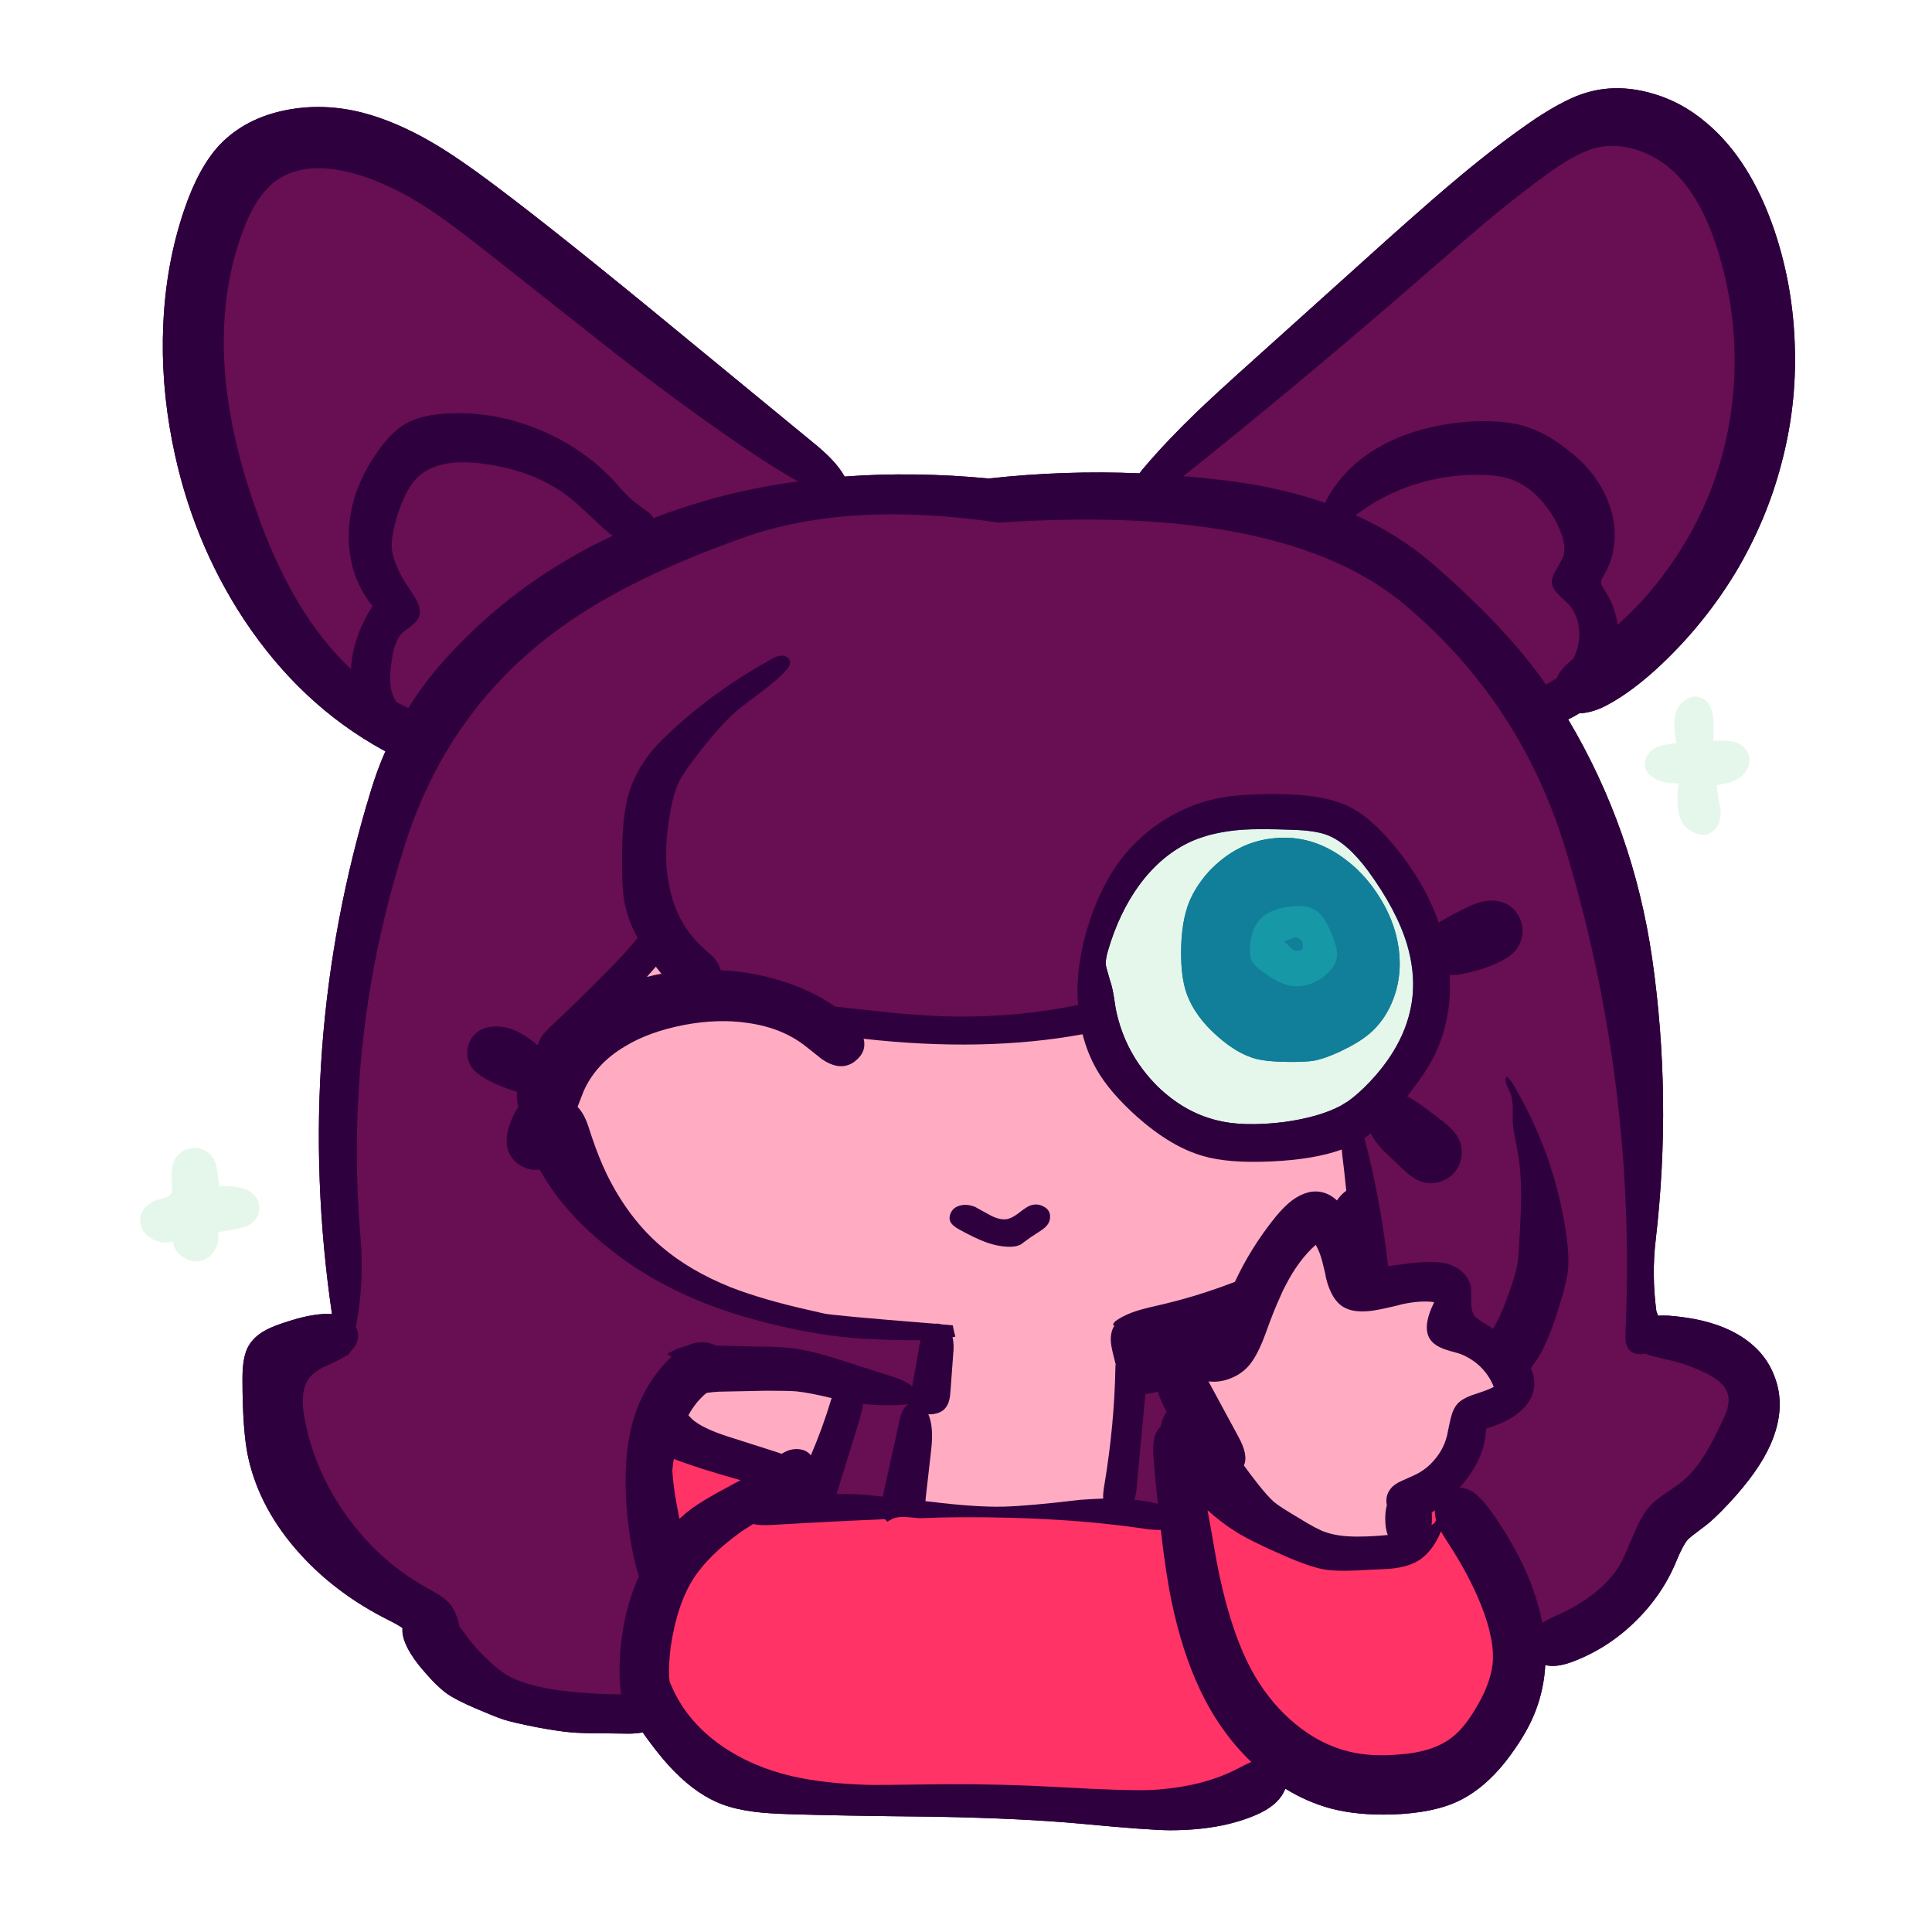 
<svg xmlns="http://www.w3.org/2000/svg" version="1.1" xmlns:xlink="http://www.w3.org/1999/xlink" preserveAspectRatio="none" x="0px" y="0px" width="300px" height="300px" viewBox="0 0 300 300">
<defs/>

<g id="Layer_1">
<g id="Layer_1_copy" transform="matrix( 1, 0, 0, 1, 21.75,13.7) ">
<g>
<g>
<g>
<path fill="#2F003E" stroke="none" d="
M 256.95 40.15
Q 256.7 30.8 253.8 22.15 250.05 11.1 243.25 5.4 239.3 2 234.4 0.7 229.2 -0.7 224.55 0.7 221.55 1.55 216.8 4.65 211.25 8.4 204.85 13.75 201.05 16.9 193.55 23.6
L 172.55 42.5
Q 166.75 47.7 163.95 50.4 159.3 54.9 155.95 58.85 155.5 59.35 155.2 59.8 143.55 59.3 131.8 60.6 120.1 59.5 109.4 60.3 108.65 58.95 107.4 57.65 106.4 56.55 104.3 54.85
L 83.8 38
Q 65 22.5 55.25 15.2 49.35 10.75 45.4 8.45 39.75 5.15 34.55 3.8 28.5 2.25 22.65 3.4 16.35 4.65 12.4 8.75 9.1 12.25 6.85 18.9 4 27.3 3.6 36.75 3.2 45.7 5 54.9 7.95 70.1 16.2 82.6 24.95 95.75 37.7 102.75 37.9 102.85 38.1 102.95 36.8 105.9 35.85 109.05 23.7 148.7 29.8 190.35 27.25 190.15 23.25 191.4 20.8 192.15 19.6 192.8 17.7 193.8 16.85 195.3 15.9 196.9 15.9 200.35 15.9 208.6 16.8 212.65 18.6 220.7 24.85 227.6 30.5 233.85 38.75 237.95 39.95 238.55 40.75 239.1 40.55 241.35 43.2 244.75 45.8 247.95 47.6 249.25 48.9 250.2 52.15 251.6 54.95 252.8 56.4 253.3 57.8 253.75 61.55 254.5 64.75 255.1 66.9 255.3 68.6 255.45 71.95 255.45
L 75.8 255.5
Q 77.1 255.5 78.05 255.3 80.75 259.15 83.05 261.45 86.6 265.05 90.45 266.5 92.65 267.3 95.5 267.65 97.5 267.9 100.75 268 108.35 268.25 123.5 268.4 137.1 268.65 146.25 269.5 156.8 270.5 159.95 270.5 167.65 270.5 173.1 268.2 176.45 266.8 177.55 264.65 177.7 264.35 177.85 264.05 181.25 266.15 185 267.15 189.05 268.2 194.35 268.05 200.8 267.85 204.75 265.95 209.45 263.7 213.35 258.05 215.6 254.85 216.7 251.95 218 248.55 218.2 244.85 219.95 245.3 222.65 244.25 228.05 242.15 232.2 238.05 236.45 233.9 238.6 228.6 239.6 226.2 240.3 225.4 240.6 225.05 242.55 223.6 244.25 222.4 246.75 219.7 251.35 214.75 253.15 210.65 255.75 204.8 253.7 199.8 251.95 195.35 246.95 192.9 243.15 191.05 237.4 190.6 236.45 190.55 235.7 190.6 235.6 190.25 235.45 189.9 234.7 184.25 235.35 178.8 237.9 156.8 234.8 135.15 231.9 115.1 221.75 98 222.2 97.8 222.65 97.55 223.05 97.3 223.5 97.05 223.6 97.05 223.75 97.05 225.8 96.9 227.95 95.7 231.85 93.6 236.25 89.45 242.95 83.1 247.75 75.2 252.55 67.15 254.85 58.35 257.25 49.4 256.95 40.15
M 199.5 132.95
Q 199.5 141.7 193.3 147.9 187.1 154.1 178.35 154.1 169.6 154.1 163.4 147.9 157.2 141.7 157.2 132.95 157.2 124.2 163.4 118 169.6 111.8 178.35 111.8 187.1 111.8 193.3 118 199.5 124.2 199.5 132.95 Z"/>

<path fill="#117F9A" stroke="none" d="
M 193.3 147.9
Q 199.5 141.7 199.5 132.95 199.5 124.2 193.3 118 187.1 111.8 178.35 111.8 169.6 111.8 163.4 118 157.2 124.2 157.2 132.95 157.2 141.7 163.4 147.9 169.6 154.1 178.35 154.1 187.1 154.1 193.3 147.9 Z"/>
</g>
</g>
</g>
</g>

<g id="Layer_1" transform="matrix( 1, 0, 0, 1, 21.75,13.7) ">
<g>
<g>
<g>
<path fill="#E5F7EB" stroke="none" d="
M 5.5 166.15
Q 4.65 167.5 4.95 170.25 5.05 171.35 4.7 171.8 4.35 172.25 3.25 172.45 0.8 173.1 0.2 174.75 -0.15 175.65 0.15 176.7 0.5 177.7 1.3 178.3 2.85 179.55 5.1 179.1 5.3 180.55 6.6 181.45 7.95 182.4 9.35 182.1 10.8 181.8 11.6 180.4 12.45 179.05 12.05 177.65 12.1 177.65 15.1 177.1 16.9 176.8 17.7 175.9 18.4 175.2 18.5 174.2 18.6 173.15 18.1 172.35 16.85 170.3 12.4 170.5 12.15 169.9 12.05 168.6 11.9 167.3 11.65 166.7 10.8 164.8 8.75 164.55 7.8 164.5 6.9 164.9 6.05 165.35 5.5 166.15
M 242.25 94.6
Q 241.15 94.2 240 94.95 238.9 95.65 238.5 96.85 237.95 98.45 238.55 101.7 236.4 101.9 235.45 102.35 233.75 103.25 233.65 104.85 233.65 106.55 235.6 107.4 236.7 107.95 238.9 107.95 238.4 111.85 239.3 113.7 239.95 115.05 241.45 115.65 243 116.3 244.1 115.45 245.6 114.4 245.4 112 244.9 109.5 244.85 108.2 247.35 107.9 248.6 106.9 249.4 106.2 249.75 105.25 250.1 104.2 249.7 103.3 249.2 101.9 247.35 101.45 246.5 101.25 244.3 101.35 244.4 98.85 244.25 97.6 243.95 95.15 242.25 94.6
M 190.7 121.55
Q 187.4 117.1 184.3 115.95 182.45 115.25 178.85 115.15 173.75 114.95 171 115.15 166.65 115.5 163.45 116.85 158.65 118.95 155.1 123.8 152 128.1 150.3 133.9 149.9 135.3 149.95 136.05 150 136.5 150.6 138.5 150.9 139.35 151.15 140.7 151.25 141.45 151.5 142.95 152.9 149.9 157.95 154.95 162.1 159 167.15 160.25 171.2 161.3 177.5 160.55 183.05 159.8 186.45 158 186.85 157.75 187.25 157.5 187.35 157.45 187.45 157.4 189.1 156.25 190.95 154.3 196.95 147.95 197.6 140.85 197.95 137.1 196.75 133 195.15 127.65 190.7 121.55
M 165.85 121.75
Q 170.3 116.95 176.2 116.45 181.95 115.9 186.95 119.6 189.85 121.7 192 124.9 195.65 130.3 195.6 136.2 195.55 139.25 194.35 142.05 193.1 144.95 190.85 146.85 189.25 148.2 186.3 149.6 183.9 150.7 182.3 151 181.15 151.2 178.75 151.2 175.2 151.2 173.2 150.7 170.35 149.9 167.4 147.3 163.75 144.15 162.45 140.4 161.65 138 161.65 134.3 161.65 129.4 162.95 126.25 163.95 123.9 165.85 121.75 Z"/>

<path fill="#2F003E" stroke="none" d="
M 256.95 40.15
Q 256.7 30.8 253.8 22.15 250.05 11.1 243.25 5.4 239.3 2 234.4 0.7 229.2 -0.7 224.55 0.7 221.55 1.55 216.8 4.65 211.25 8.4 204.85 13.75 201.05 16.9 193.55 23.6
L 172.55 42.5
Q 166.75 47.7 163.95 50.4 159.3 54.9 155.95 58.85 155.5 59.35 155.2 59.8 143.55 59.3 131.8 60.6 120.1 59.5 109.4 60.3 108.65 58.95 107.4 57.65 106.4 56.55 104.3 54.85
L 83.8 38
Q 65 22.5 55.25 15.2 49.35 10.75 45.4 8.45 39.75 5.15 34.55 3.8 28.5 2.25 22.65 3.4 16.35 4.65 12.4 8.75 9.1 12.25 6.85 18.9 4 27.3 3.6 36.75 3.2 45.7 5 54.9 7.95 70.1 16.2 82.6 24.95 95.75 37.7 102.75 37.9 102.85 38.1 102.95 36.8 105.9 35.85 109.05 23.7 148.7 29.8 190.35 27.25 190.15 23.25 191.4 20.8 192.15 19.6 192.8 17.7 193.8 16.85 195.3 15.9 196.9 15.9 200.35 15.9 208.6 16.8 212.65 18.6 220.7 24.85 227.6 30.5 233.85 38.75 237.95 39.95 238.55 40.75 239.1 40.55 241.35 43.2 244.75 45.8 247.95 47.6 249.25 48.9 250.2 52.15 251.6 54.95 252.8 56.4 253.3 57.8 253.75 61.55 254.5 64.75 255.1 66.9 255.3 68.6 255.45 71.95 255.45
L 75.8 255.5
Q 77.1 255.5 78.05 255.3 80.75 259.15 83.05 261.45 86.6 265.05 90.45 266.5 92.65 267.3 95.5 267.65 97.5 267.9 100.75 268 108.35 268.25 123.5 268.4 137.1 268.65 146.25 269.5 156.8 270.5 159.95 270.5 167.65 270.5 173.1 268.2 176.45 266.8 177.55 264.65 177.7 264.35 177.85 264.05 181.25 266.15 185 267.15 189.05 268.2 194.35 268.05 200.8 267.85 204.75 265.95 209.45 263.7 213.35 258.05 215.6 254.85 216.7 251.95 218 248.55 218.2 244.85 219.95 245.3 222.65 244.25 228.05 242.15 232.2 238.05 236.45 233.9 238.6 228.6 239.6 226.2 240.3 225.4 240.6 225.05 242.55 223.6 244.25 222.4 246.75 219.7 251.35 214.75 253.15 210.65 255.75 204.8 253.7 199.8 251.95 195.35 246.95 192.9 243.15 191.05 237.4 190.6 236.45 190.55 235.7 190.6 235.6 190.25 235.45 189.9 234.7 184.25 235.35 178.8 237.9 156.8 234.8 135.15 231.9 115.1 221.75 98 222.2 97.8 222.65 97.55 223.05 97.3 223.5 97.05 223.6 97.05 223.75 97.05 225.8 96.9 227.95 95.7 231.85 93.6 236.25 89.45 242.95 83.1 247.75 75.2 252.55 67.15 254.85 58.35 257.25 49.4 256.95 40.15
M 244.85 24.75
Q 247.55 33.15 247.6 42 247.65 50.9 245 59.25 242.35 67.6 237.1 74.8 233.7 79.55 229.45 83.3 229.45 83.15 229.4 83 228.9 80.15 227.3 77.75 226.85 77.1 226.85 76.7 226.85 76.4 227.3 75.6 228.7 73.3 228.95 70.35 229.15 67.55 228.2 64.85 226.5 59.8 221.6 56.1 218.2 53.35 214.55 52.35 211.3 51.5 206.55 51.75 199.6 52.25 194.25 54.75 188.05 57.65 184.75 63 184.25 63.75 184.05 64.4 177.6 62.15 170 61.1 166 60.55 162 60.25 180.2 45.7 198 30.25 206 23.3 208.35 21.3 214.25 16.35 219.1 12.9 223.55 9.75 226.5 9.15 229.6 8.55 232.95 9.75 236.05 10.9 238.5 13.3 242.45 17.25 244.85 24.75
M 188.75 66.3
Q 192.95 63.1 198.15 61.45 203.35 59.85 208.75 60.05 211.6 60.15 213.45 60.95 215.15 61.65 216.8 63.2 219.4 65.75 220.7 69.15 221.45 71.25 221 72.7 220.9 73.05 219.85 74.85 219.1 76.1 219.25 77 219.4 77.75 220.15 78.5 220.55 78.95 221.5 79.8 222.7 80.95 223.2 82.65 223.65 84.25 223.4 85.95 223.2 87.35 222.55 88.6 221.2 89.65 220.6 90.5 220.2 91.05 220 91.6 219.4 92 218.3 92.6 212.35 83.95 200.7 73.85 195.45 69.3 188.75 66.3
M 213.65 133.8
Q 214.4 132.85 214.6 131.65 214.8 130.4 214.4 129.3 213.5 126.8 210.95 126.25 209.35 125.9 207.3 126.65 206.35 127 203.75 128.35 202.5 129.05 201.65 129.55 199.4 123.1 194.3 117.1 191.05 113.3 188.05 111.7 184.05 109.6 176.25 109.6 170.4 109.6 167.15 110.3 162.5 111.3 158.45 114 154.35 116.75 151.65 120.65 149.6 123.6 148 127.75 145.6 134.15 145.55 140.3 145.55 141.35 145.65 142.35 136.4 144.25 126.85 144.15 122.6 144.1 117.05 143.6 115.15 143.4 107.9 142.6 104.2 139.95 98.85 138.4 94.55 137.15 90.15 136.95 89.95 136 89.15 135.05 88.95 134.85 87.3 133.35 83.15 129.6 82.05 123.25 81.15 118.35 82.45 111.7 83 109.05 83.75 107.55 84.3 106.5 85.7 104.6 89.9 99 92.8 96.55 93.45 96 96.65 93.6 99 91.85 100.25 90.45 101.05 89.65 100.9 88.95 100.65 88.1 99.55 88.1 98.85 88.15 97.95 88.7 89.2 93.55 82.4 99.9 80 102.1 78.75 103.85 76.8 106.5 75.9 109.5 74.75 113.25 74.85 120.65 74.85 124.2 75.15 125.95 75.6 128.85 77.25 131.95 75.7 133.9 73.15 136.5 68.2 141.55 63.65 145.8 62.75 146.75 62.55 146.95 62 147.7 61.8 148.45 61.75 148.55 61.7 148.6 60.5 147.5 59 146.7 57.3 145.75 55.55 145.7 53.55 145.6 52.25 146.65 51.1 147.6 50.85 149.2 50.65 150.8 51.5 152.05 52.2 153.05 54.15 154.1 55.5 154.8 57.5 155.5 58.05 155.7 58.55 155.8 58.4 157.05 58.75 158.15 58.4 158.7 58.05 159.35 56.2 163.1 57.4 165.5 58.1 166.95 59.75 167.6 60.95 168.1 62.05 167.9 66.1 175.35 75.05 181.85 83.15 187.65 93.95 190.8 104.7 193.9 113.85 194.25 118.3 194.45 121.2 194.4 121 195.1 120.85 196.2 120.3 199.5 120 200.9 119.95 201.25 119.9 201.6 118.9 200.7 116.8 200.05
L 109.3 197.65
Q 105 196.25 102.3 195.8 99.95 195.4 96.2 195.4 91.05 195.3 90.05 195.25 89.7 195.25 89.4 195.25 89 195.05 88.55 194.9 87.25 194.55 85.9 194.9 85.35 195.05 84.8 195.35 84.65 195.35 84.5 195.4 83.25 195.7 81.85 196.55 82.2 196.75 82.55 197 82 197.45 81.5 198 78 201.85 76.55 206.95 75.4 210.85 75.4 216.3 75.4 221.5 76.4 226.8 76.8 229 77.4 230.8 77.4 230.85 77.4 230.95 77.4 231.05 77.45 231.15 77.35 231.35 77.25 231.55 74.55 237.9 74.45 245.35 74.45 247.6 74.7 249.4 70.05 249.4 64.85 248.75 59.7 248 56.95 246.4 55.4 245.45 53.8 243.85 51.8 241.95 50.05 239.45 49.8 239.1 49.6 238.85 49.5 238.45 49.45 238.2 49.05 236.65 48.35 235.65 47.7 234.75 46.5 234 46.05 233.7 44.35 232.75 37.05 228.65 32.05 221.65 27 214.6 25.5 206.35 24.8 202.2 26.25 200.3 26.95 199.4 28.35 198.65 30.1 197.85 30.9 197.45 31.5 197.15 32.05 196.75
L 32.35 196.7
Q 32.45 196.55 32.5 196.4 32.8 196.05 33.1 195.7 34.05 194.5 33.8 193.2 33.75 192.75 33.5 192.35 34.8 185.75 34.25 178.75 31.55 147.1 41.25 117.1 48.3 95.2 67.1 82.5 77.4 75.55 93.65 69.8 109.9 64 133.35 67.45 177.8 64.45 196.5 80.3 214.55 95.55 221.4 118.35 232.4 154.85 230.65 193.35 230.45 197.05 233.7 196.5 234.35 196.8 236.85 197.35 240.15 198.05 243.2 199.55 246.25 201.05 246.6 203.05 246.9 204.5 245.8 206.75 244.15 210.3 242.95 212.2 241.15 215.1 238.95 216.75 238.55 217.05 236.85 218.2 235.55 219.05 234.85 219.75 233.35 221.15 232.1 224.15 230.3 228.35 229.95 229 227.1 234 219.75 237.25 218.4 237.85 217.75 238.3 217.5 237.05 217.15 235.8 215.3 228.85 209.95 221.2 208.15 218.65 206.75 217.85 205.85 217.35 204.9 217.3 208.9 212.8 209 208.15 212.6 207 214.2 205.55 216.85 203.3 216.45 200.35 216.35 199.6 215.95 198.75 216.5 198 216.95 197.35 218.7 194.65 220.5 188.7 221.6 185.1 221.75 183.3 221.9 181.55 221.55 178.6 219.8 165.7 213.1 154.5 212.6 153.7 212.15 153.5 211.95 153.95 212.15 154.65 212.3 155 212.65 155.75 213.1 156.65 213.15 158.15 213.15 159 213.15 160.65 213.25 161.95 213.8 164.5 214.45 167.75 214.45 171.9 214.45 174.4 214.15 179.35 214.05 181.6 213.85 182.7 213.6 184.1 212.8 186.4 211.4 190.5 210.25 192.35 210.15 192.5 210.1 192.65 209.6 192.25 209.2 192.05 207.6 191.1 207.25 190.7 206.7 189.95 206.7 188.5 206.7 186.4 206.65 186.05 206.35 184.75 205.25 183.75 204.2 182.85 202.8 182.5 201 182.05 197.3 182.45
L 193.8 182.9
Q 192.5 171.85 190.1 163.05 190.6 162.7 191.1 162.3 191.7 163.5 192.9 164.8
L 195.15 166.95
Q 196.45 168.2 196.9 168.55 197.9 169.4 198.85 169.75 200.2 170.25 201.7 169.85 203.15 169.45 204.1 168.35 205.05 167.2 205.2 165.7 205.35 164.2 204.65 162.95 203.9 161.6 201.8 160.05
L 199.55 158.35
Q 197.95 157.15 196.75 156.55 197 156.2 197.25 155.9 199.45 153.05 200.6 150.95 202.7 147.05 203.25 142.3 203.5 140 203.35 137.7 203.5 137.7 203.7 137.7 205.7 137.7 209.4 136.4 212.6 135.2 213.65 133.8
M 184.3 115.95
Q 187.4 117.1 190.7 121.55 195.15 127.65 196.75 133 197.95 137.1 197.6 140.85 196.95 147.95 190.95 154.3 189.1 156.25 187.45 157.4 187.35 157.45 187.25 157.5 186.85 157.75 186.45 158 183.05 159.8 177.5 160.55 171.2 161.3 167.15 160.25 162.1 159 157.95 154.95 152.9 149.9 151.5 142.95 151.25 141.45 151.15 140.7 150.9 139.35 150.6 138.5 150 136.5 149.95 136.05 149.9 135.3 150.3 133.9 152 128.1 155.1 123.8 158.65 118.95 163.45 116.85 166.65 115.5 171 115.15 173.75 114.95 178.85 115.15 182.45 115.25 184.3 115.95
M 186.6 164.8
Q 186.65 165.3 186.7 165.85 186.95 167.8 187.3 171.2 186.55 171.7 185.85 172.7 185.1 172 184.25 171.65 182 170.75 179.55 172.25 177.95 173.2 176 175.65 172.4 180.2 170 185.35 168.95 185.75 167.7 186.2 163.5 187.7 159.15 188.75 156.05 189.45 155.1 189.75 152.9 190.4 151.45 191.45 151.05 191.85 151.1 192.05 151.2 192.1 151.3 192.2 151.25 192.25 151.2 192.3 150.55 193.45 150.8 195.15 150.95 196.1 151.45 198 151.45 198.05 151.5 198.1 151.45 198.35 151.45 198.6 151.3 207.45 149.75 216.8 149.5 218.2 149.55 219 147.8 219.05 145.9 219.2 138 220.15 134.05 220.25 129.8 220.35 122.85 219.5 122.35 219.45 121.95 219.4 122 218.95 122.05 218.4
L 122.85 211.4
Q 123.25 207.8 122.4 205.9 122.85 205.95 123.35 205.85 124.7 205.6 125.25 204.65 125.75 203.95 125.85 202.2
L 126.25 196.75
Q 126.45 195 126.15 193.95 126.35 193.9 126.6 193.85 126.35 193 126.2 192.1 125.3 192 124.45 191.95 124.2 191.85 124 191.85 123.75 191.8 123.5 191.85 107.2 190.55 106.15 190.25 105 190 103.75 189.7 96.65 188.1 91.75 186.2 85.4 183.65 81.05 179.95 75.9 175.6 72.5 168.7 71.25 166.1 70.2 163 69.5 160.8 69.25 160.25 68.7 158.95 67.95 158.2 67.95 158.1 68 158 68.55 156.55 68.85 155.8 70.75 151.45 75.35 148.75 79.05 146.5 84.5 145.45 89.8 144.45 94.4 145.15 99.75 145.9 103.4 148.8 104.2 149.45 105.85 150.75 107.3 151.75 108.6 151.85 110.15 151.95 111.35 150.8 112.6 149.65 112.45 148.15 112.45 147.9 112.35 147.6 131.1 149.7 146.35 146.9 147.1 149.85 148.55 152.4 150.55 155.9 154.8 159.7 160.1 164.4 165.05 165.8 168.9 166.95 175.6 166.65 182.3 166.35 186.6 164.8
M 177 187.75
Q 177.45 186.65 177.9 185.85 179.9 181.95 182.55 179.6 183.15 180.6 183.55 182.1 183.75 182.85 184.05 184.15 184.1 184.45 184.15 184.75 185 188.15 186.85 189.25 187.2 189.45 187.6 189.6 188.95 190.1 191.15 189.85 192.35 189.7 194.45 189.2 195.15 189.05 196.05 188.8 198.95 188.2 200.95 188.5 198.95 192.55 200.45 194.45 201.1 195.25 202.4 195.75 203.2 196.05 204.75 196.45 205.5 196.7 206.2 197.1 207.2 197.65 208.05 198.45 209.5 199.85 210.2 201.65 209.55 202.05 207.25 202.8 205.35 203.4 204.55 204.3 203.85 205.1 203.5 206.6 203.3 207.45 202.95 209.2 202.9 209.35 202.85 209.55 202.35 211.35 201.1 212.85 199.75 214.5 197.9 215.35 196.55 215.95 195.9 216.25 194.75 216.75 194.2 217.45 193.3 218.55 193.6 220.05 193.35 220.9 193.35 222.1 193.35 223.7 193.75 224.65 191.35 224.9 188.95 224.9 186 224.9 184.05 224.2 182.8 223.8 179.9 222 176.85 220.2 176.05 219.5 175.05 218.6 173.55 216.7 172.3 215.1 171.4 213.85 172.15 212.25 170.5 209.3
L 165.9 200.8
Q 167.55 201 169.15 200.4 170.8 199.8 171.95 198.6 173.45 197.05 174.85 193.15 176 189.9 177 187.75
M 96.35 57.5
Q 99.5 59.55 102.15 61.05 90.3 62.65 79.75 66.75 79.45 66.3 79 65.9 77.5 64.8 76.8 64.25 75.75 63.5 73.75 61.15 68.85 55.85 61.95 53 55.05 50.15 47.8 50.5 43.65 50.7 41.25 52.1 39.2 53.2 37.05 56.2 32.9 61.9 32.45 68.2 32.2 71.5 33.1 74.7 34.05 77.9 36.1 80.4 33 85.3 32.75 90.2 23.7 81.75 18.05 65.6 9 40.15 16.15 21.7 18.3 16.1 21.65 14 25.75 11.45 32.3 13 37.6 14.3 43.35 17.8 47.15 20.15 53.3 25 60.35 30.55 74.45 41.7 86.75 51.2 96.35 57.5
M 39.85 95.35
Q 38.3 93.35 39.1 88.7 39.5 85.85 40.6 84.7 40.8 84.45 42.1 83.5 43 82.8 43.3 82.15 43.65 81.25 43.2 80.1 42.95 79.4 42.1 78.15 39.35 74.25 39.1 71.45 38.95 69.5 40.05 66 41.5 61.7 43.45 60.1 46.35 57.6 52.45 58.2 61.4 59.2 67.05 63.85 68.1 64.7 70.05 66.55 71.95 68.4 73 69.2 73.2 69.35 73.4 69.5 69.9 71.1 66.6 73.05 55.5 79.5 46.9 89.2 43.95 92.55 41.65 96.25 41.5 96.15 41.35 96.1 40.6 95.75 39.85 95.35
M 80.1 136.4
Q 80.15 136.45 80.2 136.55 80.6 137.05 80.95 137.5 79.8 137.7 78.7 138 79.15 137.45 79.35 137.25 79.7 136.85 80.1 136.4
M 159.4 205.55
Q 158.7 206.5 158.5 207.75
L 158.5 207.8
Q 158 208.25 157.75 208.85 157.1 210.25 157.4 213 157.65 216.4 158.05 219.8 157.8 219.75 157.6 219.7 156.1 219.35 154.4 219.2 154.7 218.25 154.8 216.8
L 156.1 202.75
Q 156.9 202.7 158.05 202.4 158.45 203.8 159.4 205.55
M 158.5 223.85
Q 159.25 230.55 160.2 235.1 161.8 242.75 164.55 248.6 167.65 255.2 172.55 259.9 171.7 260.25 170.5 260.9 165 263.8 157 264.25 153.2 264.4 142.65 263.8 133.8 263.3 124.85 263.35 114.6 263.5 112.95 263.45 106.2 263.25 101.2 262.1 95 260.65 90.25 257.35 85.05 253.7 82.7 248.5 82.45 247.95 82.25 247.5 82.2 247.1 82.15 246.7 82.05 244.85 82.4 242 83.4 235.35 85.95 231.4 88.25 227.8 93.4 224.1 94.3 223.5 95.2 222.95 96.3 223.2 97.95 223.1 108.25 222.5 115.7 222.2 115.85 222.4 116 222.6
L 116.9 222.1
Q 117.55 221.85 118.45 221.85 118.95 221.85 120 221.95 120.65 222 121.1 222.05 124.6 221.9 127.25 221.9 143.6 221.8 156.4 223.75 157.75 223.9 158.5 223.85
M 111.55 207.3
Q 112.05 205.6 112.2 204.75 112.25 204.5 112.25 204.3 115.85 204.7 119.25 204.35
L 119.3 204.35
Q 118.3 204.95 117.9 207
L 115.45 218.1
Q 115.4 218.4 115.35 218.7 112.85 218.4 111.6 218.35 111.1 218.3 108.15 218.3
L 111.55 207.3
M 101.9 202.35
Q 103.9 202.55 107.4 203.4 107.35 203.5 107.3 203.65 106 208 104.15 212.3 104.1 212.2 104.05 212.15 103.45 211.5 102.5 211.35 101.55 211.2 100.6 211.55 100.2 211.7 99.6 212.05 99.1 211.85 98.45 211.65
L 91.4 209.4
Q 87.3 208.1 85.7 206.65 85.65 206.6 85.15 206.05 86.3 203.95 87.95 202.6 88.8 202.45 89.9 202.4
L 97.25 202.25
Q 100.85 202.25 101.9 202.35
M 83.75 222.15
Q 83.3 219.85 83.05 218.3 82.75 216.35 82.65 214.6 82.7 214.15 82.75 213.75 82.8 213.25 82.9 212.85 86.5 214.25 93.25 216.15 92.45 216.55 91.55 217.05 87.5 219.2 85.65 220.55 84.65 221.3 83.75 222.15
M 203.4 226.35
Q 206.35 230.9 208.2 235.45 210.45 241.1 210 244.85 209.6 247.9 207.5 251.4 205.65 254.6 203.75 256.05 200.8 258.4 195.3 258.75 191.05 259.1 187.8 258.3 183.35 257.25 179.4 254 175.8 251.05 173.2 246.7 169.35 240.25 167.15 228.65 166.3 223.75 165.75 220.8 167.85 222.7 170.15 224.15 172.55 225.65 177.5 227.8 181.8 229.7 184.15 230.05 185.6 230.25 187.55 230.2 188.65 230.2 190.95 230.05 194 229.95 194.9 229.8 197.1 229.5 198.55 228.6 200.15 227.6 201.3 225.55 201.65 224.95 202 224.1 202.1 224.2 202.15 224.35 202.15 224.4 203.4 226.35
M 200.6 221.9
Q 200.6 221.5 200.55 221.2 200.8 221 201.05 220.8 201.05 221.45 201.2 222.2 201.2 222.3 201.25 222.35 201.15 222.5 201.1 222.65 200.9 222.9 200.55 223.1 200.6 222.55 200.6 221.9
M 140.15 177.2
Q 141.25 176.4 141.3 175.4 141.4 174.2 140.3 173.65 139.3 173.1 138.2 173.5 137.65 173.7 136.45 174.65 135.4 175.45 134.65 175.6 133.6 175.8 132.1 175.05 129.85 173.8 129.65 173.7 128.1 173.1 126.9 173.65 126.25 173.9 125.9 174.6 125.55 175.35 125.8 175.95 126.05 176.6 127.35 177.3 129.65 178.55 131.1 179.1 133.2 179.9 135.1 179.9 136.05 179.9 136.75 179.55 137.75 178.8 138.25 178.45 139.5 177.65 140.15 177.2 Z"/>

<path fill="#FF3366" stroke="none" d="
M 200.55 221.2
Q 200.6 221.5 200.6 221.9 200.6 222.55 200.55 223.1 200.9 222.9 201.1 222.65 201.15 222.5 201.25 222.35 201.2 222.3 201.2 222.2 201.05 221.45 201.05 220.8 200.8 221 200.55 221.2
M 208.2 235.45
Q 206.35 230.9 203.4 226.35 202.15 224.4 202.15 224.35 202.1 224.2 202 224.1 201.65 224.95 201.3 225.55 200.15 227.6 198.55 228.6 197.1 229.5 194.9 229.8 194 229.95 190.95 230.05 188.65 230.2 187.55 230.2 185.6 230.25 184.15 230.05 181.8 229.7 177.5 227.8 172.55 225.65 170.15 224.15 167.85 222.7 165.75 220.8 166.3 223.75 167.15 228.65 169.35 240.25 173.2 246.7 175.8 251.05 179.4 254 183.35 257.25 187.8 258.3 191.05 259.1 195.3 258.75 200.8 258.4 203.75 256.05 205.65 254.6 207.5 251.4 209.6 247.9 210 244.85 210.45 241.1 208.2 235.45
M 83.05 218.3
Q 83.3 219.85 83.75 222.15 84.65 221.3 85.65 220.55 87.5 219.2 91.55 217.05 92.45 216.55 93.25 216.15 86.5 214.25 82.9 212.85 82.8 213.25 82.75 213.75 82.7 214.15 82.65 214.6 82.75 216.35 83.05 218.3
M 160.2 235.1
Q 159.25 230.55 158.5 223.85 157.75 223.9 156.4 223.75 143.6 221.8 127.25 221.9 124.6 221.9 121.1 222.05 120.65 222 120 221.95 118.95 221.85 118.45 221.85 117.55 221.85 116.9 222.1
L 116 222.6
Q 115.85 222.4 115.7 222.2 108.25 222.5 97.95 223.1 96.3 223.2 95.2 222.95 94.3 223.5 93.4 224.1 88.25 227.8 85.95 231.4 83.4 235.35 82.4 242 82.05 244.85 82.15 246.7 82.2 247.1 82.25 247.5 82.45 247.95 82.7 248.5 85.05 253.7 90.25 257.35 95 260.65 101.2 262.1 106.2 263.25 112.95 263.45 114.6 263.5 124.85 263.35 133.8 263.3 142.65 263.8 153.2 264.4 157 264.25 165 263.8 170.5 260.9 171.7 260.25 172.55 259.9 167.65 255.2 164.55 248.6 161.8 242.75 160.2 235.1 Z"/>

<path fill="#FFACC3" stroke="none" d="
M 107.4 203.4
Q 103.9 202.55 101.9 202.35 100.85 202.25 97.25 202.25
L 89.9 202.4
Q 88.8 202.45 87.95 202.6 86.3 203.95 85.15 206.05 85.65 206.6 85.7 206.65 87.3 208.1 91.4 209.4
L 98.45 211.65
Q 99.1 211.85 99.6 212.05 100.2 211.7 100.6 211.55 101.55 211.2 102.5 211.35 103.45 211.5 104.05 212.15 104.1 212.2 104.15 212.3 106 208 107.3 203.65 107.35 203.5 107.4 203.4
M 80.2 136.55
Q 80.15 136.45 80.1 136.4 79.7 136.85 79.35 137.25 79.15 137.45 78.7 138 79.8 137.7 80.95 137.5 80.6 137.05 80.2 136.55
M 177.9 185.85
Q 177.45 186.65 177 187.75 176 189.9 174.85 193.15 173.45 197.05 171.95 198.6 170.8 199.8 169.15 200.4 167.55 201 165.9 200.8
L 170.5 209.3
Q 172.15 212.25 171.4 213.85 172.3 215.1 173.55 216.7 175.05 218.6 176.05 219.5 176.85 220.2 179.9 222 182.8 223.8 184.05 224.2 186 224.9 188.95 224.9 191.35 224.9 193.75 224.65 193.35 223.7 193.35 222.1 193.35 220.9 193.6 220.05 193.3 218.55 194.2 217.45 194.75 216.75 195.9 216.25 196.55 215.95 197.9 215.35 199.75 214.5 201.1 212.85 202.35 211.35 202.85 209.55 202.9 209.35 202.95 209.2 203.3 207.45 203.5 206.6 203.85 205.1 204.55 204.3 205.35 203.4 207.25 202.8 209.55 202.05 210.2 201.65 209.5 199.85 208.05 198.45 207.2 197.65 206.2 197.1 205.5 196.7 204.75 196.45 203.2 196.05 202.4 195.75 201.1 195.25 200.45 194.45 198.95 192.55 200.95 188.5 198.95 188.2 196.05 188.8 195.15 189.05 194.45 189.2 192.35 189.7 191.15 189.85 188.95 190.1 187.6 189.6 187.2 189.45 186.85 189.25 185 188.15 184.15 184.75 184.1 184.45 184.05 184.15 183.75 182.85 183.55 182.1 183.15 180.6 182.55 179.6 179.9 181.95 177.9 185.85
M 186.7 165.85
Q 186.65 165.3 186.6 164.8 182.3 166.35 175.6 166.65 168.9 166.95 165.05 165.8 160.1 164.4 154.8 159.7 150.55 155.9 148.55 152.4 147.1 149.85 146.35 146.9 131.1 149.7 112.35 147.6 112.45 147.9 112.45 148.15 112.6 149.65 111.35 150.8 110.15 151.95 108.6 151.85 107.3 151.75 105.85 150.75 104.2 149.45 103.4 148.8 99.75 145.9 94.4 145.15 89.8 144.45 84.5 145.45 79.05 146.5 75.35 148.75 70.75 151.45 68.85 155.8 68.55 156.55 68 158 67.95 158.1 67.95 158.2 68.7 158.95 69.25 160.25 69.5 160.8 70.2 163 71.25 166.1 72.5 168.7 75.9 175.6 81.05 179.95 85.4 183.65 91.75 186.2 96.65 188.1 103.75 189.7 105 190 106.15 190.25 107.2 190.55 123.5 191.85 123.75 191.8 124 191.85 124.2 191.85 124.45 191.95 125.3 192 126.2 192.1 126.35 193 126.6 193.85 126.35 193.9 126.15 193.95 126.45 195 126.25 196.75
L 125.85 202.2
Q 125.75 203.95 125.25 204.65 124.7 205.6 123.35 205.85 122.85 205.95 122.4 205.9 123.25 207.8 122.85 211.4
L 122.05 218.4
Q 122 218.95 121.95 219.4 122.35 219.45 122.85 219.5 129.8 220.35 134.05 220.25 138 220.15 145.9 219.2 147.8 219.05 149.55 219 149.5 218.2 149.75 216.8 151.3 207.45 151.45 198.6 151.45 198.35 151.5 198.1 151.45 198.05 151.45 198 150.95 196.1 150.8 195.15 150.55 193.45 151.2 192.3 151.25 192.25 151.3 192.2 151.2 192.1 151.1 192.05 151.05 191.85 151.45 191.45 152.9 190.4 155.1 189.75 156.05 189.45 159.15 188.75 163.5 187.7 167.7 186.2 168.95 185.75 170 185.35 172.4 180.2 176 175.65 177.95 173.2 179.55 172.25 182 170.75 184.25 171.65 185.1 172 185.85 172.7 186.55 171.7 187.3 171.2 186.95 167.8 186.7 165.85
M 141.3 175.4
Q 141.25 176.4 140.15 177.2 139.5 177.65 138.25 178.45 137.75 178.8 136.75 179.55 136.05 179.9 135.1 179.9 133.2 179.9 131.1 179.1 129.65 178.55 127.35 177.3 126.05 176.6 125.8 175.95 125.55 175.35 125.9 174.6 126.25 173.9 126.9 173.65 128.1 173.1 129.65 173.7 129.85 173.8 132.1 175.05 133.6 175.8 134.65 175.6 135.4 175.45 136.45 174.65 137.65 173.7 138.2 173.5 139.3 173.1 140.3 173.65 141.4 174.2 141.3 175.4 Z"/>

<path fill="#680E52" stroke="none" d="
M 112.2 204.75
Q 112.05 205.6 111.55 207.3
L 108.15 218.3
Q 111.1 218.3 111.6 218.35 112.85 218.4 115.35 218.7 115.4 218.4 115.45 218.1
L 117.9 207
Q 118.3 204.95 119.3 204.35
L 119.25 204.35
Q 115.85 204.7 112.25 204.3 112.25 204.5 112.2 204.75
M 158.5 207.75
Q 158.7 206.5 159.4 205.55 158.45 203.8 158.05 202.4 156.9 202.7 156.1 202.75
L 154.8 216.8
Q 154.7 218.25 154.4 219.2 156.1 219.35 157.6 219.7 157.8 219.75 158.05 219.8 157.65 216.4 157.4 213 157.1 210.25 157.75 208.85 158 208.25 158.5 207.8
L 158.5 207.75
M 39.1 88.7
Q 38.3 93.35 39.85 95.35 40.6 95.75 41.35 96.1 41.5 96.15 41.65 96.25 43.95 92.55 46.9 89.2 55.5 79.5 66.6 73.05 69.9 71.1 73.4 69.5 73.2 69.35 73 69.2 71.95 68.4 70.05 66.55 68.1 64.7 67.05 63.85 61.4 59.2 52.45 58.2 46.35 57.6 43.45 60.1 41.5 61.7 40.05 66 38.95 69.5 39.1 71.45 39.35 74.25 42.1 78.15 42.95 79.4 43.2 80.1 43.65 81.25 43.3 82.15 43 82.8 42.1 83.5 40.8 84.45 40.6 84.7 39.5 85.85 39.1 88.7
M 102.15 61.05
Q 99.5 59.55 96.35 57.5 86.75 51.2 74.45 41.7 60.35 30.55 53.3 25 47.15 20.15 43.35 17.8 37.6 14.3 32.3 13 25.75 11.45 21.65 14 18.3 16.1 16.15 21.7 9 40.15 18.05 65.6 23.7 81.75 32.75 90.2 33 85.3 36.1 80.4 34.05 77.9 33.1 74.7 32.2 71.5 32.45 68.2 32.9 61.9 37.05 56.2 39.2 53.2 41.25 52.1 43.65 50.7 47.8 50.5 55.05 50.15 61.95 53 68.85 55.85 73.75 61.15 75.75 63.5 76.8 64.25 77.5 64.8 79 65.9 79.45 66.3 79.75 66.75 90.3 62.65 102.15 61.05
M 214.6 131.65
Q 214.4 132.85 213.65 133.8 212.6 135.2 209.4 136.4 205.7 137.7 203.7 137.7 203.5 137.7 203.35 137.7 203.5 140 203.25 142.3 202.7 147.05 200.6 150.95 199.45 153.05 197.25 155.9 197 156.2 196.75 156.55 197.95 157.15 199.55 158.35
L 201.8 160.05
Q 203.9 161.6 204.65 162.95 205.35 164.2 205.2 165.7 205.05 167.2 204.1 168.35 203.15 169.45 201.7 169.85 200.2 170.25 198.85 169.75 197.9 169.4 196.9 168.55 196.45 168.2 195.15 166.95
L 192.9 164.8
Q 191.7 163.5 191.1 162.3 190.6 162.7 190.1 163.05 192.5 171.85 193.8 182.9
L 197.3 182.45
Q 201 182.05 202.8 182.5 204.2 182.85 205.25 183.75 206.35 184.75 206.65 186.05 206.7 186.4 206.7 188.5 206.7 189.95 207.25 190.7 207.6 191.1 209.2 192.05 209.6 192.25 210.1 192.65 210.15 192.5 210.25 192.35 211.4 190.5 212.8 186.4 213.6 184.1 213.85 182.7 214.05 181.6 214.15 179.35 214.45 174.4 214.45 171.9 214.45 167.75 213.8 164.5 213.25 161.95 213.15 160.65 213.15 159 213.15 158.15 213.1 156.65 212.65 155.75 212.3 155 212.15 154.65 211.95 153.95 212.15 153.5 212.6 153.7 213.1 154.5 219.8 165.7 221.55 178.6 221.9 181.55 221.75 183.3 221.6 185.1 220.5 188.7 218.7 194.65 216.95 197.35 216.5 198 215.95 198.75 216.35 199.6 216.45 200.35 216.85 203.3 214.2 205.55 212.6 207 209 208.15 208.9 212.8 204.9 217.3 205.85 217.35 206.75 217.85 208.15 218.65 209.95 221.2 215.3 228.85 217.15 235.8 217.5 237.05 217.75 238.3 218.4 237.85 219.75 237.25 227.1 234 229.95 229 230.3 228.35 232.1 224.15 233.35 221.15 234.85 219.75 235.55 219.05 236.85 218.2 238.55 217.05 238.95 216.75 241.15 215.1 242.95 212.2 244.15 210.3 245.8 206.75 246.9 204.5 246.6 203.05 246.25 201.05 243.2 199.55 240.15 198.05 236.85 197.35 234.35 196.8 233.7 196.5 230.45 197.05 230.65 193.35 232.4 154.85 221.4 118.35 214.55 95.55 196.5 80.3 177.8 64.45 133.35 67.45 109.9 64 93.65 69.8 77.4 75.55 67.1 82.5 48.3 95.2 41.25 117.1 31.55 147.1 34.25 178.75 34.8 185.75 33.5 192.35 33.75 192.75 33.8 193.2 34.05 194.5 33.1 195.7 32.8 196.05 32.5 196.4 32.45 196.55 32.35 196.7
L 32.05 196.75
Q 31.5 197.15 30.9 197.45 30.1 197.85 28.35 198.65 26.95 199.4 26.25 200.3 24.8 202.2 25.5 206.35 27 214.6 32.05 221.65 37.05 228.65 44.35 232.75 46.05 233.7 46.5 234 47.7 234.75 48.35 235.65 49.05 236.65 49.45 238.2 49.5 238.45 49.6 238.85 49.8 239.1 50.05 239.45 51.8 241.95 53.8 243.85 55.4 245.45 56.95 246.4 59.7 248 64.85 248.75 70.05 249.4 74.7 249.4 74.45 247.6 74.45 245.35 74.55 237.9 77.25 231.55 77.35 231.35 77.45 231.15 77.4 231.05 77.4 230.95 77.4 230.85 77.4 230.8 76.8 229 76.4 226.8 75.4 221.5 75.4 216.3 75.4 210.85 76.55 206.95 78 201.85 81.5 198 82 197.45 82.55 197 82.2 196.75 81.85 196.55 83.25 195.7 84.5 195.4 84.65 195.35 84.8 195.35 85.35 195.05 85.9 194.9 87.25 194.55 88.55 194.9 89 195.05 89.4 195.25 89.7 195.25 90.05 195.25 91.05 195.3 96.2 195.4 99.95 195.4 102.3 195.8 105 196.25 109.3 197.65
L 116.8 200.05
Q 118.9 200.7 119.9 201.6 119.95 201.25 120 200.9 120.3 199.5 120.85 196.2 121 195.1 121.2 194.4 118.3 194.45 113.85 194.25 104.7 193.9 93.95 190.8 83.15 187.65 75.05 181.85 66.1 175.35 62.05 167.9 60.95 168.1 59.75 167.6 58.1 166.95 57.4 165.5 56.2 163.1 58.05 159.35 58.4 158.7 58.75 158.15 58.4 157.05 58.55 155.8 58.05 155.7 57.5 155.5 55.5 154.8 54.15 154.1 52.2 153.05 51.5 152.05 50.65 150.8 50.85 149.2 51.1 147.6 52.25 146.65 53.55 145.6 55.55 145.7 57.3 145.75 59 146.7 60.5 147.5 61.7 148.6 61.75 148.55 61.8 148.45 62 147.7 62.55 146.95 62.75 146.75 63.65 145.8 68.2 141.55 73.15 136.5 75.7 133.9 77.25 131.95 75.6 128.85 75.15 125.95 74.85 124.2 74.85 120.65 74.75 113.25 75.9 109.5 76.8 106.5 78.75 103.85 80 102.1 82.4 99.9 89.2 93.55 97.95 88.7 98.85 88.15 99.55 88.1 100.65 88.1 100.9 88.95 101.05 89.65 100.25 90.45 99 91.85 96.65 93.6 93.45 96 92.8 96.55 89.9 99 85.7 104.6 84.3 106.5 83.75 107.55 83 109.05 82.45 111.7 81.15 118.35 82.05 123.25 83.15 129.6 87.3 133.35 88.95 134.85 89.15 135.05 89.95 136 90.15 136.95 94.55 137.15 98.85 138.4 104.2 139.95 107.9 142.6 115.15 143.4 117.05 143.6 122.6 144.1 126.85 144.15 136.4 144.25 145.65 142.35 145.55 141.35 145.55 140.3 145.6 134.15 148 127.75 149.6 123.6 151.65 120.65 154.35 116.75 158.45 114 162.5 111.3 167.15 110.3 170.4 109.6 176.25 109.6 184.05 109.6 188.05 111.7 191.05 113.3 194.3 117.1 199.4 123.1 201.65 129.55 202.5 129.05 203.75 128.35 206.35 127 207.3 126.65 209.35 125.9 210.95 126.25 213.5 126.8 214.4 129.3 214.8 130.4 214.6 131.65
M 198.15 61.45
Q 192.95 63.1 188.75 66.3 195.45 69.3 200.7 73.85 212.35 83.95 218.3 92.6 219.4 92 220 91.6 220.2 91.05 220.6 90.5 221.2 89.65 222.55 88.6 223.2 87.35 223.4 85.95 223.65 84.25 223.2 82.65 222.7 80.95 221.5 79.8 220.55 78.95 220.15 78.5 219.4 77.75 219.25 77 219.1 76.1 219.85 74.85 220.9 73.05 221 72.7 221.45 71.25 220.7 69.15 219.4 65.75 216.8 63.2 215.15 61.65 213.45 60.95 211.6 60.15 208.75 60.05 203.35 59.85 198.15 61.45
M 247.6 42
Q 247.55 33.15 244.85 24.75 242.45 17.25 238.5 13.3 236.05 10.9 232.95 9.75 229.6 8.55 226.5 9.15 223.55 9.75 219.1 12.9 214.25 16.35 208.35 21.3 206 23.3 198 30.25 180.2 45.7 162 60.25 166 60.55 170 61.1 177.6 62.15 184.05 64.4 184.25 63.75 184.75 63 188.05 57.65 194.25 54.75 199.6 52.25 206.55 51.75 211.3 51.5 214.55 52.35 218.2 53.35 221.6 56.1 226.5 59.8 228.2 64.85 229.15 67.55 228.95 70.35 228.7 73.3 227.3 75.6 226.85 76.4 226.85 76.7 226.85 77.1 227.3 77.75 228.9 80.15 229.4 83 229.45 83.15 229.45 83.3 233.7 79.55 237.1 74.8 242.35 67.6 245 59.25 247.65 50.9 247.6 42 Z"/>

<path fill="#117F9A" stroke="none" d="
M 176.2 116.45
Q 170.3 116.95 165.85 121.75 163.95 123.9 162.95 126.25 161.65 129.4 161.65 134.3 161.65 138 162.45 140.4 163.75 144.15 167.4 147.3 170.35 149.9 173.2 150.7 175.2 151.2 178.75 151.2 181.15 151.2 182.3 151 183.9 150.7 186.3 149.6 189.25 148.2 190.85 146.85 193.1 144.95 194.35 142.05 195.55 139.25 195.6 136.2 195.65 130.3 192 124.9 189.85 121.7 186.95 119.6 181.95 115.9 176.2 116.45
M 178.35 127.1
Q 180.7 126.75 182.1 127.4 183.2 127.95 184.05 129.3 184.55 130.15 185.25 131.85 186 133.85 185.85 134.8 185.7 136.25 184.3 137.5 183.1 138.65 181.5 139.15 179.85 139.65 178.3 139.3 176.6 138.9 174.2 137.1 173.1 136.3 172.75 135.7 172.25 134.9 172.35 133.45 172.45 130.85 173.7 129.3 175.1 127.55 178.35 127.1
M 180.5 132.7
Q 180.4 132.4 180.1 132.15 179.65 131.8 179.2 131.85
L 178.7 132.1
Q 178 132.4 177.65 132.45
L 178.9 133.7 179.3 133.9 179.6 133.95
Q 180.3 133.95 180.5 133.65
L 180.55 133.2 180.5 132.7 Z"/>

<path fill="#1698A7" stroke="none" d="
M 182.1 127.4
Q 180.7 126.75 178.35 127.1 175.1 127.55 173.7 129.3 172.45 130.85 172.35 133.45 172.25 134.9 172.75 135.7 173.1 136.3 174.2 137.1 176.6 138.9 178.3 139.3 179.85 139.65 181.5 139.15 183.1 138.65 184.3 137.5 185.7 136.25 185.85 134.8 186 133.85 185.25 131.85 184.55 130.15 184.05 129.3 183.2 127.95 182.1 127.4
M 180.1 132.15
Q 180.4 132.4 180.5 132.7
L 180.55 133.2 180.5 133.65
Q 180.3 133.95 179.6 133.95
L 179.3 133.9 178.9 133.7 177.65 132.45
Q 178 132.4 178.7 132.1
L 179.2 131.85
Q 179.65 131.8 180.1 132.15 Z"/>
</g>
</g>
</g>
</g>
</g>
</svg>

